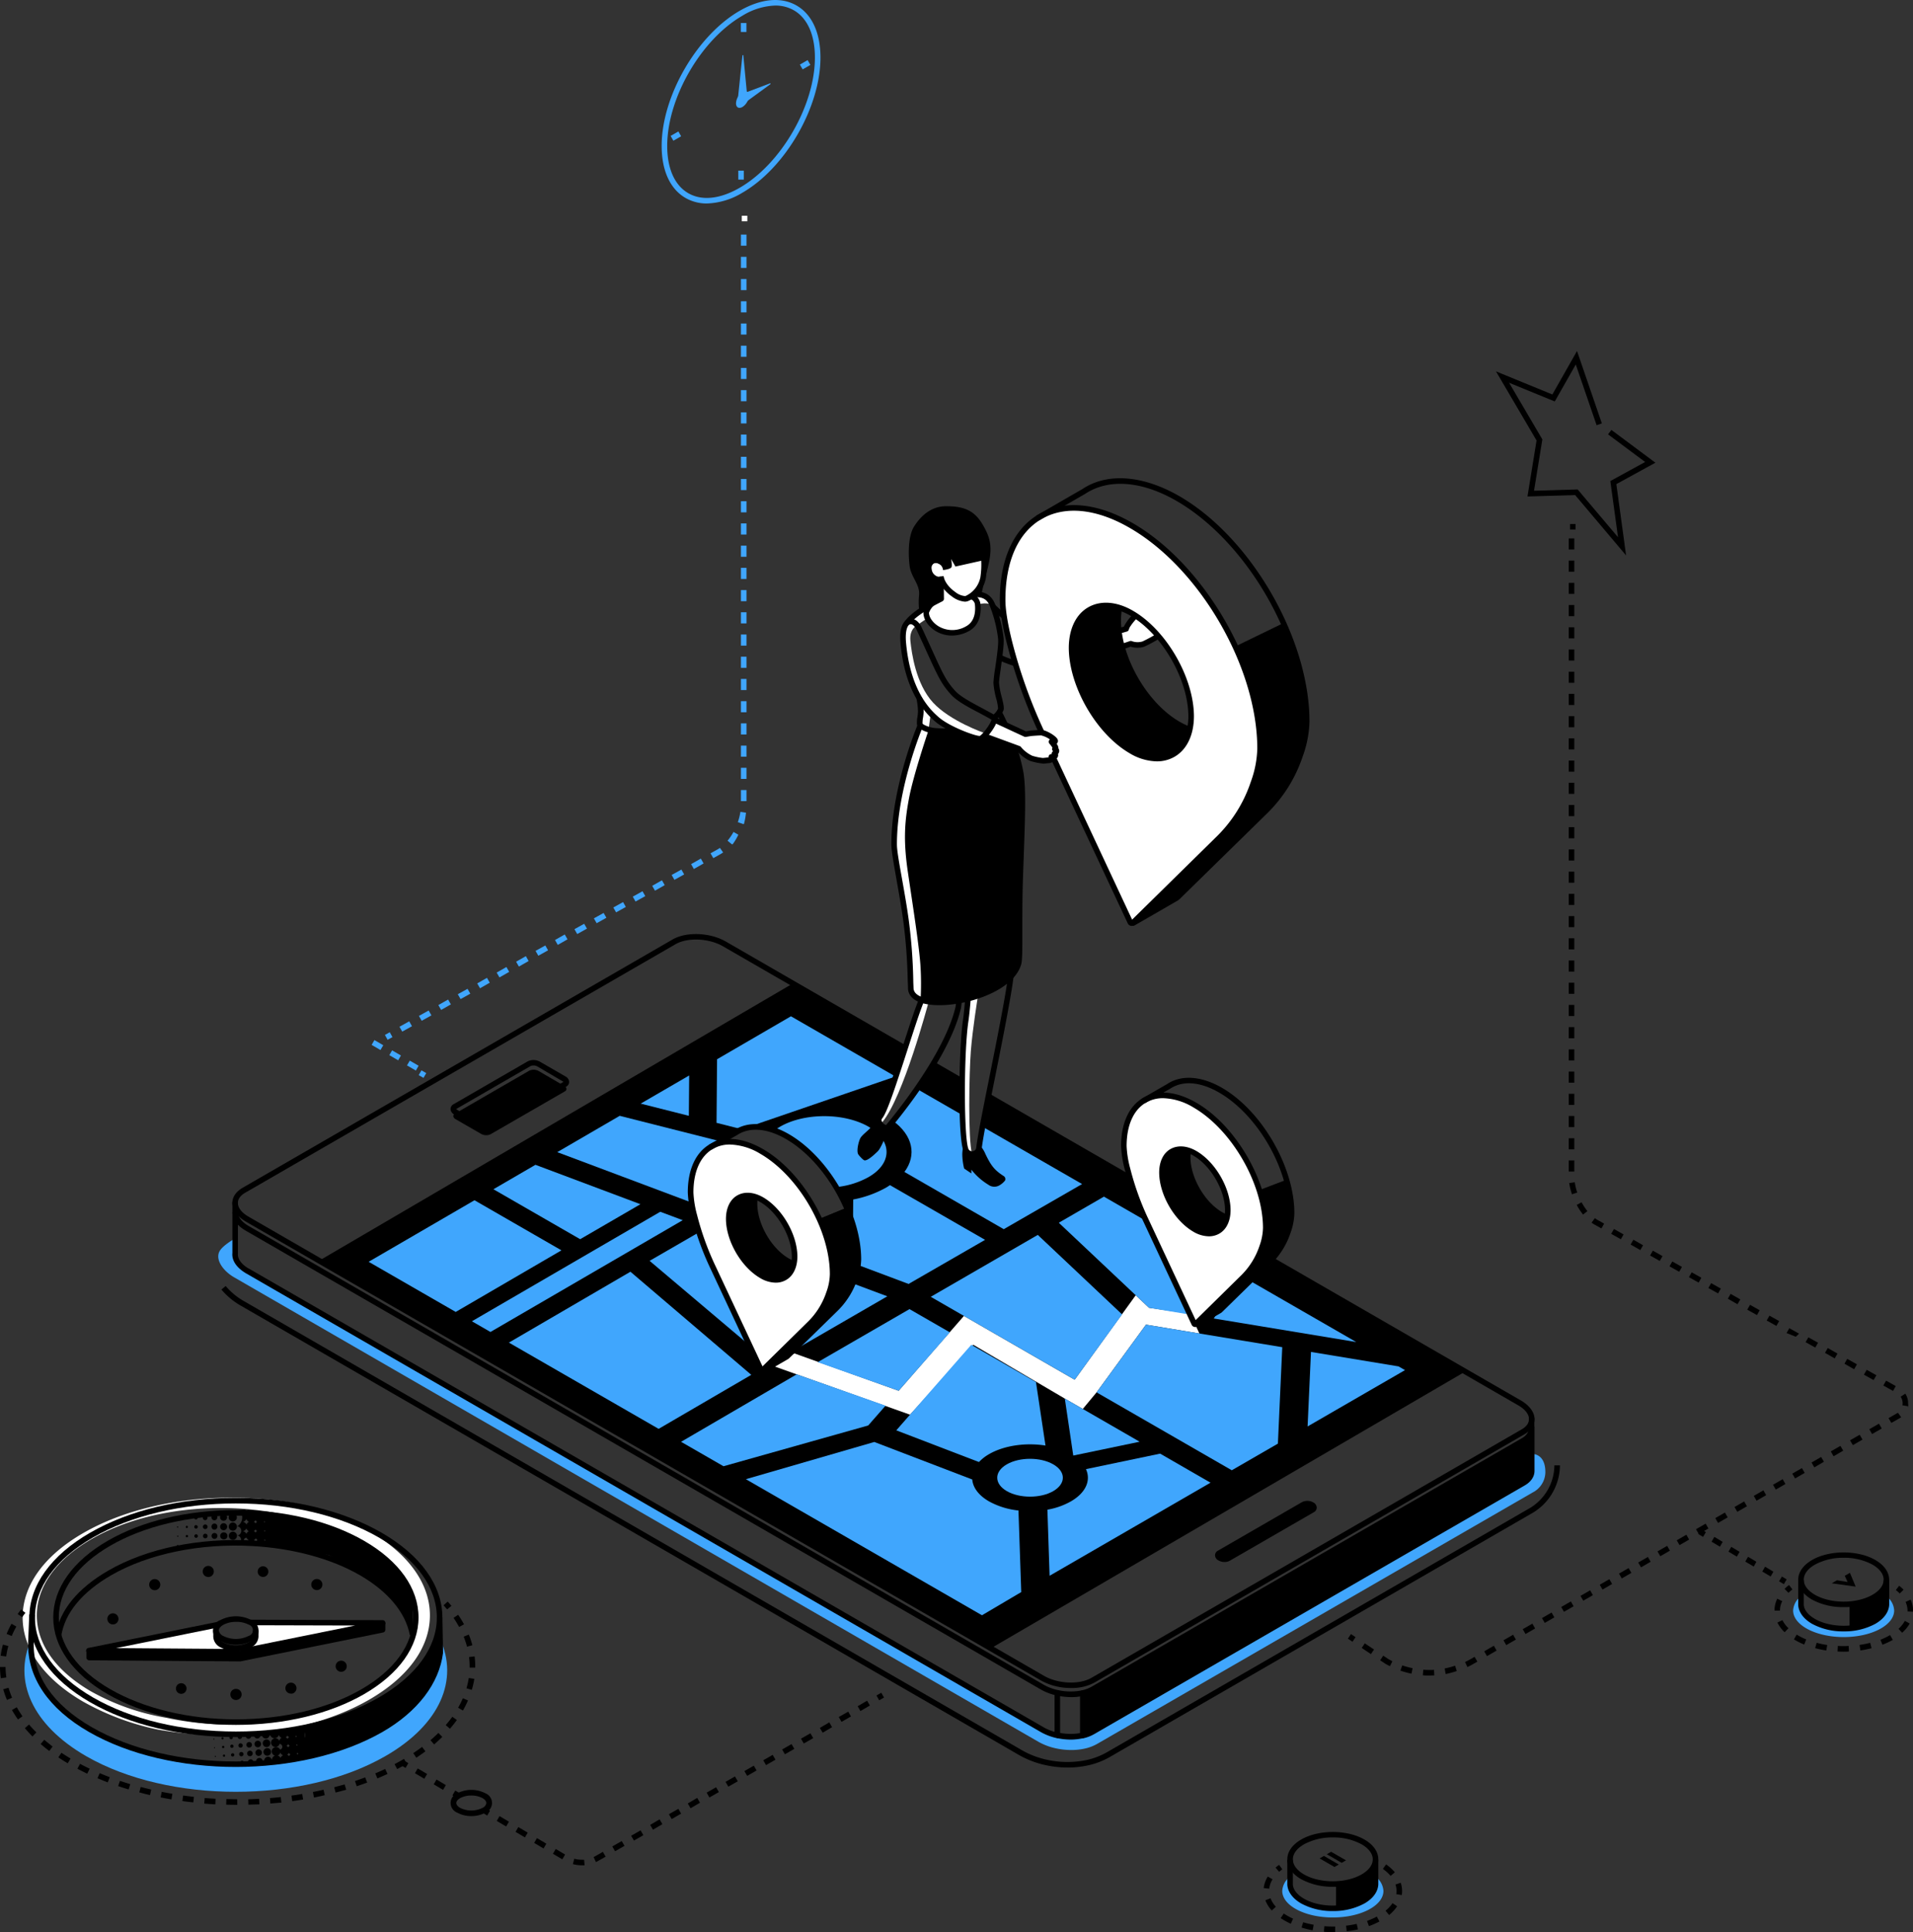 <svg xmlns="http://www.w3.org/2000/svg" viewBox="0 0 688.78 695.7"><rect x="0" y="0" width="688.78" height="695.7" fill="#333333" stroke="none"/><defs><style>.cls-1{fill:#fff;}.cls-2,.cls-4{fill-rule:evenodd;}.cls-3,.cls-4{fill:#40a6fd;}.cls-5{fill:#ea687e;}</style></defs><g id="레이어_2" data-name="레이어 2"><g id="Illustration"><polygon points="328.14 357.02 330.85 359.93 336.87 360.91 345.62 360.07 355.92 357.02 363.21 353.36 366.96 347.77 366.96 325.19 367.78 303.19 368.02 284.02 364.79 269.02 354.47 265.05 352.04 266 342.21 263.25 335.11 263.69 331.14 261.81 326.64 274.9 322.54 291.27 321.54 303.11 322.77 310.87 326.54 335.69 327.12 345.52 328.14 357.02"/><path d="M458.68,454.07l-22.82,20.29-5.57,2.45-20-41.94-3.67-10.82-50.37-29.39-3.82,21.14-4.18-.24-2-9.78.13-17.09-10.23-5.89L325.8,397.69l-7.34,9.92-2-4.42,2.37-3.92L326,377.44l-39.48-22.75L115.94,454.55,355.66,593l171-99.68Zm-153.82-19.2L295,438.92l-8.52,16.73-6.94-4-7.75-12.75-1.29-8.71-11.06-18.66,10.44-5.59,8.41.28,9.6,6,9.65,9.43,5.07,8.54,2.93,4.68Z"/><polygon points="481.04 678.37 481.04 687.14 487.67 685.91 494.06 681.7 495.25 678.58 494.04 672.99 489.54 676.77 481.04 678.37"/><polygon points="665.91 577.72 665.91 586.4 671.68 585.2 677.09 582.06 679.91 577.72 679.91 571.31 674.16 575.9 667.54 577.7 665.91 577.72"/><polygon points="444.74 232.79 462.15 224.33 468.25 241.97 470.52 259.84 468.12 272.13 463.58 282 455.77 293.02 423.65 323.38 410.61 330.9 442.07 298.34 450.39 284.26 453.69 269.02 450.58 248.47 444.74 232.79"/><polygon points="403.04 218.97 402.77 226.26 404.6 234.96 408.96 243.9 415.77 253.91 423.39 260.24 428.26 262.61 425.67 268.72 419.54 272.77 413.15 272.77 405.09 269.01 396.77 261.15 390.47 251.3 386.78 241.16 385.81 232.79 388.61 222.95 393.79 218.41 399.52 218.08 403.04 218.97"/><polygon points="272.16 431.01 272.16 436.97 274.71 443.76 278.07 449.32 281.95 452.98 285.69 455.02 284.34 458.44 280.93 460.66 276.71 460.66 270.74 456.74 266.19 451.08 263.71 444.54 262.21 436.97 264.96 431.01 270.5 430.19 272.16 431.01"/><polygon points="427.65 414.52 427.86 419.58 430.47 427.28 434.15 432.76 441.65 438.32 440.07 442.04 435.23 444.17 429.29 442.6 423.85 437.77 420.19 430.49 418.47 424.05 419.4 417.32 422.44 414.35 427.65 414.52"/><polygon points="453.44 428.52 463.22 424.79 464.94 434.02 464.2 442.12 460.48 450.24 438.92 472.27 432.95 474.36 449.17 458.02 455.04 448.02 455.77 437.9 453.67 429.26 453.44 428.52"/><polygon points="295 438.92 304.86 434.87 308.02 444.54 309.02 454.59 307.63 462.35 302.46 469.63 282.92 488.73 276.14 491.87 290.2 478.04 298.29 465.15 299.79 456.02 297.17 442.9 295 438.92"/><polygon class="cls-1" points="354.22 200.58 354.2 206.04 352.1 212.52 350.48 214.46 351.78 216.6 351.9 221.26 350.05 225.04 346.51 226.77 341.06 227.72 335.89 225.23 333.87 221.93 334.64 217.89 332.98 201.23 346.51 198.2 354.22 200.58"/><polygon class="cls-1" points="404.23 233.2 407.04 232.06 411.13 232.1 417.21 229.03 408.96 221.61 406.01 224.86 405.27 226.49 402.95 227.11 404.23 233.2"/><polygon class="cls-1" points="357.98 259.12 369.45 264.28 372.85 263.88 376.98 264.28 379.42 266.49 380.03 271.05 378.54 273.93 373.98 273.93 367.68 270.51 366.39 269.44 354.47 265.05 357.98 259.12"/><path class="cls-1" d="M333.91,222.56l-3.73,2.57s-2.83,1.33-2.39,5.64,1.94,15.44,8.13,22.19,18.55,11,18.55,11l-1.8,2.53-11.11-4.69-7.17-5.71L329.74,249,327,241.66l-1.67-9.14.2-6.29,2.27-3.32,4.38-3.43Z"/><path class="cls-1" d="M352.46,217.57s3.48-1,5,.63l-1.18-2.84-3.83-1.67-1.84.6Z"/><polygon class="cls-1" points="335.11 256.89 335.06 257.29 334.42 262.02 331.14 260.63 332.23 254.21 335.11 256.89"/><path class="cls-1" d="M334.21,263.29s-5.34,15.73-6.92,24.15-2.08,15.17-.42,26.5,4.25,27.67,4.59,34.58a104.39,104.39,0,0,1,0,11.41L328.14,357l-1-17-1.85-14.61-1.68-13-1.68-6.5.6-14.67,4.08-14.66,4.52-14.79Z"/><path class="cls-1" d="M334.21,361.27s-9,33.94-16.61,42.88l-.93-1.81,2.54-6.44,4.39-13.19,8.11-22.36Z"/><path class="cls-1" d="M352,359.34s-1.81,11.12-2.44,19-1.05,32.07.44,37.22L347.4,414l-.79-9.88V385.4l1.56-19.46.81-6.6Z"/><path class="cls-1" d="M274.24,414.62c-14.12-8.15-25.56-1.54-25.56,14.75a38.06,38.06,0,0,0,1.33,8.31,101.55,101.55,0,0,0,6.71,18.6l17.31,37a.34.34,0,0,0,.55.09l17.18-16.89a27.79,27.79,0,0,0,6.71-10.85,21.35,21.35,0,0,0,1.32-6.78C299.79,442.58,288.35,422.77,274.24,414.62Zm-.09,44.69c-6.48-3.8-11.72-12.88-11.77-20.39s5.58-10.63,11.95-6.9,11.72,12.88,11.77,20.39S280.52,463,274.15,459.31Z"/><path class="cls-1" d="M430.06,397.17c-14.12-8.15-25.56-1.54-25.56,14.75a38.06,38.06,0,0,0,1.33,8.31,101.28,101.28,0,0,0,6.71,18.6l17.31,37a.35.35,0,0,0,.55.1l17.18-16.9a27.79,27.79,0,0,0,6.71-10.85,21.29,21.29,0,0,0,1.32-6.78C455.61,425.14,444.17,405.32,430.06,397.17ZM430,441.86c-6.48-3.79-11.72-12.88-11.77-20.39s5.58-10.62,11.95-6.9,11.72,12.88,11.77,20.39S436.34,445.59,430,441.86Z"/><path class="cls-2" d="M190.54,385.54,163.81,401c-.88.51-.77,1.4.25,2l9.15,5.28a3.77,3.77,0,0,0,3.42.14l26.73-15.43c.88-.51.77-1.4-.24-2L194,385.68A3.79,3.79,0,0,0,190.54,385.54Z"/><polygon points="551.47 517.02 551.52 530.91 548.95 533.71 390.99 624.63 389.86 624.63 389.86 610.1 396.67 606.4 551.47 517.02"/><path class="cls-1" d="M379.27,272.84,406.94,332a.62.62,0,0,0,1,.18l31.17-30.65a50.4,50.4,0,0,0,12.17-19.7,38.53,38.53,0,0,0,2.41-12.29c0-29.56-20.76-65.52-46.37-80.3S361,186.46,361,216c0,4,1,9.52,2.4,15.07A184.53,184.53,0,0,0,375,263.61Zm27.89-2.5c-11.76-6.89-21.27-23.37-21.36-37-.08-13.39,10.12-19.28,21.68-12.52,11.76,6.89,21.27,23.37,21.36,37C428.92,271.21,418.72,277.1,407.16,270.34Z"/><polygon points="148.84 587.7 148.33 575.06 141.18 562.12 127.01 552.36 108.95 545.93 98.05 544.73 98.05 555.93 118.45 559.94 133.83 568.64 144.45 578.78 148.84 587.7"/><polygon points="109.85 622.53 109.85 634.36 129.44 627.23 142.51 619.74 151.38 611.3 157.37 602.28 158.42 590.16 150.21 601.2 140.04 610.38 121.57 618.86 109.85 622.53"/><path d="M67.24,550.24a.43.43,0,0,0,.05-.85.43.43,0,0,0-.05.85Z"/><path d="M67.29,556.86a.42.42,0,1,0-.4-.45A.42.42,0,0,0,67.29,556.86Z"/><path d="M67.27,553.55a.42.42,0,0,0,.44-.4.41.41,0,0,0-.39-.44.42.42,0,0,0-.45.39A.43.43,0,0,0,67.27,553.55Z"/><path d="M67.67,546.53a.43.43,0,0,0-.4-.45.43.43,0,0,0-.45.4.42.42,0,0,0,.4.44A.42.42,0,0,0,67.67,546.53Z"/><path d="M77.32,555.31a1.07,1.07,0,0,0-1.12,1,2,2,0,0,0,0,.24l2.07-.15A1,1,0,0,0,77.32,555.31Z"/><path d="M99.24,555.34a2.4,2.4,0,0,0-.55-.78,2.22,2.22,0,0,0,.61-1l0-1.09a2.16,2.16,0,0,0-.68-1.21,5.62,5.62,0,0,1,.69-4.82,2.3,2.3,0,0,0-.73-1.81,1.07,1.07,0,0,0,.14-.16l-10.37-.84-2.77.2a1.64,1.64,0,0,0,1.24.88,3.75,3.75,0,0,1-1.39,4.87,1.67,1.67,0,0,1,0,3.31,1.66,1.66,0,0,1,0,3.28l13.66.59Zm-7.2-.15a1.85,1.85,0,0,0-.66-.58A1.91,1.91,0,0,0,92,554a.58.58,0,0,1,0,1.16Zm-3.32-2.85a1.7,1.7,0,0,0-1.31-1,1.67,1.67,0,0,0,1.29-1,1.9,1.9,0,0,0,.88,1A1.83,1.83,0,0,0,88.72,552.34Zm0-5.35a2,2,0,0,0,.89,1,1.9,1.9,0,0,0-.87,1,1.63,1.63,0,0,0-1.3-1A1.69,1.69,0,0,0,88.67,547Zm3.31.41a2.06,2.06,0,0,0,.52.58,2,2,0,0,0-.51.58,1.91,1.91,0,0,0-.65-.58A2,2,0,0,0,92,547.4Zm0,4.47a1.88,1.88,0,0,0-.65-.57,1.79,1.79,0,0,0,.64-.58,2.06,2.06,0,0,0,.53.57A2.21,2.21,0,0,0,92,551.87Zm3.3-.36a1.55,1.55,0,0,0-.27-.24,2.16,2.16,0,0,0,.27-.25,1.7,1.7,0,0,0,.22.24A2.62,2.62,0,0,0,95.31,551.51Zm.2-3.56-.23.24A2,2,0,0,0,95,548a2,2,0,0,0,.26-.24A1.75,1.75,0,0,0,95.51,548Zm-.18,6.39.23.24a1.75,1.75,0,0,0-.23.24,2,2,0,0,0-.26-.24A3,3,0,0,0,95.33,554.34Zm.16-9.7a1.75,1.75,0,0,0-.23.24.24.24,0,1,1,0-.48ZM92,544.09a2.25,2.25,0,0,0,.53.58,1.89,1.89,0,0,0-.51.58,1.85,1.85,0,0,0-.66-.58A1.79,1.79,0,0,0,92,544.09Zm-3.3-.41a1,1,0,0,1,0,2,1,1,0,1,1,0-2Zm.09,12a1,1,0,1,1,0-2,1.86,1.86,0,0,0,.89,1A1.92,1.92,0,0,0,88.74,555.65Z"/><path d="M70.57,553.74a.64.64,0,1,0-.6-.68A.65.65,0,0,0,70.57,553.74Z"/><path d="M63.92,546.74a.22.22,0,0,0,.22-.2.21.21,0,0,0-.2-.23.23.23,0,0,0-.22.2A.21.21,0,0,0,63.92,546.74Z"/><path d="M80.65,555.08a1.28,1.28,0,0,0-1.35,1.19.43.43,0,0,1,0,.05l2.51-.17A1.27,1.27,0,0,0,80.65,555.08Z"/><path d="M85.34,556.15a1.46,1.46,0,0,0-2.9,0l.71-.05Z"/><path d="M71.26,556.46a.64.64,0,0,0-.59-.68.63.63,0,0,0-.13,1.26l.4-.08A.6.6,0,0,0,71.26,556.46Z"/><path d="M64,556.68a.22.22,0,0,0,0-.43.23.23,0,0,0-.23.2A.21.21,0,0,0,64,556.68Z"/><path d="M64.17,549.85a.23.23,0,0,0-.2-.22.21.21,0,0,0-.23.2.23.23,0,0,0,.2.22A.21.21,0,0,0,64.17,549.85Z"/><path d="M74,555.56a.82.82,0,0,0-.79,1.19l1.52-.11a.6.6,0,0,0,.06-.19A.83.83,0,0,0,74,555.56Z"/><path d="M64,553.36a.21.21,0,0,0,.22-.19.21.21,0,0,0-.2-.23.21.21,0,0,0-.22.2A.2.2,0,0,0,64,553.36Z"/><path d="M83.69,544.54a1.47,1.47,0,0,0,1.32-.67l-2.33.17A1.51,1.51,0,0,0,83.69,544.54Z"/><path d="M77.17,554.11a1.06,1.06,0,1,0-1-1.12A1.06,1.06,0,0,0,77.17,554.11Z"/><path d="M73.84,550.6a.84.84,0,1,0-.78-.89A.84.84,0,0,0,73.84,550.6Z"/><path d="M78.24,546.5a1.06,1.06,0,1,0-2.11-.14,1.06,1.06,0,0,0,2.11.14Z"/><path d="M74.71,546.51a.85.85,0,0,0-.79-.89.82.82,0,0,0-.88.78.84.84,0,1,0,1.67.11Z"/><path d="M70.54,550.42a.63.63,0,1,0,.08-1.26.63.63,0,1,0-.08,1.26Z"/><path d="M77.14,550.8a1.06,1.06,0,0,0,1.12-1,1.06,1.06,0,1,0-2.11-.13A1.07,1.07,0,0,0,77.14,550.8Z"/><path d="M73.87,553.91a.83.83,0,1,0,.1-1.66.83.83,0,1,0-.1,1.66Z"/><path d="M83.93,548.23a1.47,1.47,0,1,0,1.37,1.56A1.47,1.47,0,0,0,83.93,548.23Z"/><path d="M83.9,544.91a1.47,1.47,0,1,0,1.38,1.56A1.48,1.48,0,0,0,83.9,544.91Z"/><path d="M80.39,544.36a1.23,1.23,0,0,0,.78-.22l-1.24.09A1.22,1.22,0,0,0,80.39,544.36Z"/><path d="M82.39,552.92A1.47,1.47,0,1,0,84,551.54,1.48,1.48,0,0,0,82.39,552.92Z"/><path d="M71.19,546.52a.64.64,0,0,0-.59-.68.65.65,0,0,0-.68.6.64.64,0,0,0,.6.67A.63.63,0,0,0,71.19,546.52Z"/><path d="M80.47,554.3a1.27,1.27,0,1,0,.15-2.53A1.26,1.26,0,0,0,79.28,553,1.28,1.28,0,0,0,80.47,554.3Z"/><path d="M80.44,551a1.27,1.27,0,0,0,1.35-1.18,1.28,1.28,0,0,0-1.19-1.35,1.27,1.27,0,0,0-1.34,1.19A1.25,1.25,0,0,0,80.44,551Z"/><path d="M81.76,546.48a1.26,1.26,0,0,0-1.18-1.34,1.28,1.28,0,0,0-1.35,1.19,1.27,1.27,0,0,0,2.53.15Z"/><path d="M86.42,626.17a.77.77,0,0,0,.71-.84.69.69,0,0,0-.17-.4l-1.3.14a.66.66,0,0,0-.08.39A.77.77,0,0,0,86.42,626.17Z"/><path d="M83.29,626.25a.59.59,0,0,0,.53-.64.55.55,0,0,0-.14-.32l-1,.11a.55.55,0,0,0-.07.31A.59.59,0,0,0,83.29,626.25Z"/><path d="M89.55,626.1a1,1,0,0,0,.9-1.06,1,1,0,0,0-.2-.48l-1.67.19a1,1,0,0,0-.09.46A1,1,0,0,0,89.55,626.1Z"/><path d="M96.12,629.46a1.38,1.38,0,0,0-1.25,1.48,1.37,1.37,0,1,0,1.25-1.48Z"/><path d="M96.39,632.58a1.36,1.36,0,0,0-1.25,1.48,1.37,1.37,0,1,0,2.73-.23A1.36,1.36,0,0,0,96.39,632.58Z"/><path d="M109.73,621.5l-3.16.57a3.21,3.21,0,0,1-.19.31,2.37,2.37,0,0,0-.3-.23l-2.56.46a1.65,1.65,0,0,0-.22.36,1.72,1.72,0,0,0-.27-.27l-2.59.46a2,2,0,0,0-.21.52,1.55,1.55,0,0,0-.29-.43l-2.55.46A1.55,1.55,0,0,0,99,625.88a1.55,1.55,0,0,0,1.37-1.16,1.74,1.74,0,0,0,1,1,1.77,1.77,0,0,0-.8,1.12,1.54,1.54,0,0,0-1.55-.91,1.56,1.56,0,1,0,1.64,2,1.05,1.05,0,0,1,.18,2.07,1.57,1.57,0,1,0,.09,1.05,1.76,1.76,0,0,0,1,1A1.71,1.71,0,0,0,101,633a1.57,1.57,0,0,0-1.55-.91,1.56,1.56,0,0,0-.56,3l1.72-.23a1.56,1.56,0,0,0,.48-.77,1.73,1.73,0,0,0,.45.65l2.61-.34.08-.12a.61.61,0,0,0,.07.1l.89-.12,5.86-1.12a2,2,0,0,0,0-.43,2.17,2.17,0,0,0-.83-1.5,2.1,2.1,0,0,0-.26-3.11,2.09,2.09,0,0,0,.55-1.62,2.12,2.12,0,0,1-.26-3.12,2.17,2.17,0,0,0-.83-1.5A1.7,1.7,0,0,0,109.73,621.5Zm-2.55,10.23a.27.27,0,1,1-.05-.54,2.11,2.11,0,0,0,.27.25A3.15,3.15,0,0,0,107.18,631.73Zm-3.34-2.53a1.75,1.75,0,0,0-.73-.53,1.79,1.79,0,0,0,.63-.65,2,2,0,0,0,.57.55A1.83,1.83,0,0,0,103.84,629.2Zm3.07-.58a1.54,1.54,0,0,0-.32-.25,2,2,0,0,0,.28-.3,2,2,0,0,0,.26.25A2.32,2.32,0,0,0,106.91,628.62Zm-.26-3.12a2.51,2.51,0,0,0-.32-.25,1.86,1.86,0,0,0,.27-.29,2.16,2.16,0,0,0,.27.25A1.48,1.48,0,0,0,106.65,625.5Zm-2.6,0a2,2,0,0,0-.48.63,1.69,1.69,0,0,0-.73-.53,1.84,1.84,0,0,0,.63-.64A1.87,1.87,0,0,0,104.05,625.45Zm.06,6.86a1.81,1.81,0,0,0-.73-.52,1.68,1.68,0,0,0,.62-.65,2,2,0,0,0,.58.54A1.93,1.93,0,0,0,104.11,632.31Z"/><path d="M80.89,634.88a.4.4,0,1,0,.07.8.4.4,0,0,0-.07-.8Z"/><path d="M92.69,626a1.18,1.18,0,0,0,1.07-1.28,1.09,1.09,0,0,0-.21-.56l-2,.22a1.23,1.23,0,0,0-.09.54A1.19,1.19,0,0,0,92.69,626Z"/><path d="M77.52,632.24a.19.19,0,0,0-.17.21.19.19,0,0,0,.2.17.19.19,0,1,0,0-.38Z"/><path d="M77.25,629.12a.19.19,0,0,0,0,.38.19.19,0,0,0,.17-.2A.19.19,0,0,0,77.25,629.12Z"/><path d="M77,626a.19.19,0,0,0-.18.2.2.2,0,0,0,.21.18.19.19,0,0,0,.17-.21A.18.18,0,0,0,77,626Z"/><path d="M80.09,625.53a.4.4,0,0,0-.37.43.4.4,0,0,0,.8-.06A.4.4,0,0,0,80.09,625.53Z"/><path d="M80.35,628.65a.4.4,0,1,0,.07.79.41.41,0,0,0,.37-.43A.4.4,0,0,0,80.35,628.65Z"/><path d="M77.82,635.74a.21.21,0,0,0,.18-.21.19.19,0,0,0-.21-.17.18.18,0,0,0-.17.2A.18.18,0,0,0,77.82,635.74Z"/><path d="M95.82,626a1.38,1.38,0,0,0,1.25-1.48,1.3,1.3,0,0,0-.25-.67l-.33.06-2.06.23A1.37,1.37,0,0,0,95.82,626Z"/><path d="M86.55,627.73a.78.78,0,0,0,.14,1.56.78.78,0,0,0,.71-.84A.8.8,0,0,0,86.55,627.73Z"/><path d="M83.45,628.19a.59.59,0,0,0,.1,1.18.59.59,0,1,0-.1-1.18Z"/><path d="M86.82,630.85a.78.78,0,0,0-.71.85.78.78,0,0,0,1.56-.14A.78.78,0,0,0,86.82,630.85Z"/><path d="M87.09,634a.78.78,0,1,0,.84.71A.77.77,0,0,0,87.09,634Z"/><path d="M80.62,631.77a.39.39,0,0,0-.36.43.4.4,0,1,0,.36-.43Z"/><path d="M83.72,631.31a.6.6,0,0,0-.54.64.59.59,0,0,0,.64.53.58.58,0,0,0,.54-.63A.59.59,0,0,0,83.72,631.31Z"/><path d="M84.09,635.6a.6.6,0,0,0,.54-.64.61.61,0,0,0-.64-.54.59.59,0,0,0,.1,1.18Z"/><path d="M89.65,627.27a1,1,0,1,0,1.06.89A1,1,0,0,0,89.65,627.27Z"/><path d="M95.85,626.35a1.35,1.35,0,0,0-1.24,1.48,1.37,1.37,0,0,0,1.48,1.25,1.38,1.38,0,0,0,1.25-1.49A1.37,1.37,0,0,0,95.85,626.35Z"/><path d="M92.75,626.8A1.18,1.18,0,1,0,94,627.88,1.19,1.19,0,0,0,92.75,626.8Z"/><path d="M93,629.92a1.18,1.18,0,0,0,.2,2.35A1.19,1.19,0,0,0,94.3,631,1.18,1.18,0,0,0,93,629.92Z"/><path d="M93.29,633a1.18,1.18,0,0,0-1.08,1.27,1.19,1.19,0,0,0,1.28,1.08,1.18,1.18,0,0,0,1.07-1.28A1.16,1.16,0,0,0,93.29,633Z"/><path d="M89.92,630.38a1,1,0,1,0,1.06.9A1,1,0,0,0,89.92,630.38Z"/><path d="M90.19,633.5a1,1,0,1,0,1.06.89A1,1,0,0,0,90.19,633.5Z"/><polygon class="cls-1" points="89.02 593.5 134.13 584.73 90.34 584.29 91.6 586.03 91.45 588.08 90.95 590.67 89.02 593.5"/><polygon class="cls-1" points="83.76 593.81 33.8 593.76 76.9 585.39 77.78 588.49 77.38 591.01 83.76 593.81"/><path class="cls-1" d="M154.79,581.65c0-11.44-7.77-22.23-21.87-30.37a92.89,92.89,0,0,0-26.74-10,127,127,0,0,0-22.87-2C63.17,539.28,44.24,543.8,30,552S8.15,570.94,8.15,582.38,15.92,604.61,30,612.76a93.18,93.18,0,0,0,26.74,10,127.93,127.93,0,0,0,22.87,2c20.14,0,39.07-4.52,53.29-12.73S154.79,593.09,154.79,581.65ZM83.32,621a110.12,110.12,0,0,1-23.39-2.46,84.1,84.1,0,0,1-27.09-9.47c-12.62-7.29-19.58-17-19.58-27.41s7-20.12,19.58-27.41S62,543,79.62,543A110.12,110.12,0,0,1,103,545.5,84.1,84.1,0,0,1,130.1,555c12.62,7.29,19.58,17,19.58,27.41s-7,20.11-19.58,27.4S101,621,83.32,621Z"/><polygon points="32.11 594.72 84.83 594.9 137.28 584.86 137.28 587.7 86.11 597.84 32.11 596.87 32.11 594.72"/><polygon class="cls-1" points="386.94 496.81 408.92 466.39 413.71 470.91 428.56 473.11 431.85 480.16 412.61 476.98 394.82 501.36 389.86 507.33 383.39 503.6 350.42 484.21 327.67 509.4 278.42 491.87 286.02 487.33 323.56 500.78 347.07 473.83 386.94 496.81 386.94 496.81"/><path class="cls-3" d="M495.26,675.75v2.83c-.13,2.16-1.63,4.3-4.49,6-6,3.47-15.75,3.47-21.76,0-2.86-1.66-4.36-3.8-4.49-6v-2.83a6.78,6.78,0,0,0-2.84,5.12c0,5.29,8.16,9.57,18.22,9.57s18.21-4.28,18.21-9.57A6.8,6.8,0,0,0,495.26,675.75Z"/><path class="cls-3" d="M679.2,574.78v3.1c-.14,2.16-1.63,4.31-4.49,6-6,3.47-15.75,3.47-21.76,0-2.86-1.65-4.36-3.8-4.49-6v-3.1a6.78,6.78,0,0,0-2.84,5.12c0,5.28,8.16,9.57,18.22,9.57S682,585.18,682,579.9A6.78,6.78,0,0,0,679.2,574.78Z"/><path d="M330.91,214.28a25.61,25.61,0,0,0,.1,5.89c2.07-1.41,4.26-2.64,5.63-3.46a16,16,0,0,1,2.23-1.12c0-.82,0-1.68,0-2.56,0-.55,0-2.48,0-4.56,0-.13-.07-.25-.09-.38s-.05-.34-.07-.52a1.26,1.26,0,0,1-.7.13,3.05,3.05,0,0,1-2.53-2.57c-.31-1.38.33-2.53,1.6-2.41a2.52,2.52,0,0,1,1.45.59c0-2.72.1-5.34.1-5.34.59-3.56,13.88-5,15.25.23a32.1,32.1,0,0,1,.06,9.88,10.84,10.84,0,0,1-3.47,5.91c.55,0,1,.06,1.21.06a6.76,6.76,0,0,1,1.66.18c2-10.46,5.27-15.89,1.68-23.1-3-6.09-6.1-8.92-14.49-8.85-2.71,0-7.42,1-11.4,7.29-2.44,3.87-2,11.22-1.62,14.24C328.09,208,331.25,210.35,330.91,214.28Z"/><path class="cls-4" d="M552.81,523.69c-.22-.07-.68-.17-1.34-.32v7.22l-1.14,1.91-2.84,2.08-41.11,23.75-37.21,21.49-40.59,23.45-31.69,18.3-5.9,3.06-4.2.72-4.06,0-3.19-.82-2.4-.83-3.65-2L118,474.32,86.76,455.93l-1.53-2-.56-1.82,0-6.23c-2.42,1.46-4.62,3.06-5.5,4.45-1.88,3,1,7.2,5.09,9.58L373.89,627.18a22.16,22.16,0,0,0,6.23,2.35,26.2,26.2,0,0,0,5.58.61,22.49,22.49,0,0,0,4.95-.53,15.91,15.91,0,0,0,4.43-1.7l156.75-90.5a8.32,8.32,0,0,0,4.58-7.22C556.41,528.91,556.36,524.75,552.81,523.69Z"/><path class="cls-1" d="M153.39,582.34l-.67-.8c0,.26.05.53.08.79Z"/><path class="cls-3" d="M158.42,590.11l.08,4.25V595c-1.31,10.28-8.4,20.29-21.33,27.75-28.91,16.69-75.78,16.69-104.69,0-14.6-8.43-21.67-19.43-21.36-31.33l0-.76c-6.36,14.45.27,30.4,19.94,41.71,29.72,17.08,77.92,17.08,107.64,0C158.66,620.92,165.21,604.7,158.42,590.11Z"/><path d="M161,579.51c-.42-.5-.85-1-1.29-1.48l1.48-1.35c.46.51.91,1,1.34,1.54Z"/><path d="M85.44,649.87c-1.32,0-2.64,0-4-.06l.06-2c1.3,0,2.61.06,3.91.06Zm4,0-.06-2c1.31,0,2.61-.09,3.91-.16l.11,2C92.05,649.73,90.73,649.78,89.41,649.82Zm-11.9-.17q-2-.1-4-.27l.16-2c1.3.1,2.61.19,3.91.26Zm19.82-.25-.16-2c1.3-.11,2.6-.23,3.89-.37l.22,2C100,649.17,98.65,649.29,97.33,649.4ZM69.6,649c-1.31-.14-2.63-.3-3.93-.48l.27-2c1.29.18,2.58.34,3.88.48Zm35.62-.45-.27-2c1.29-.17,2.58-.37,3.86-.58l.33,2C107.84,648.17,106.53,648.37,105.22,648.55Zm-43.48-.63q-2-.33-3.9-.72l.39-2c1.27.25,2.55.49,3.84.7Zm51.31-.67-.39-2c1.29-.25,2.56-.52,3.83-.81l.44,1.95C115.65,646.71,114.35,647,113.05,647.25ZM54,646.37c-1.29-.3-2.58-.61-3.85-1l.51-1.93c1.25.33,2.52.64,3.79.93Zm66.84-.9-.51-1.93c1.27-.33,2.52-.68,3.76-1l.58,1.91C123.35,644.78,122.08,645.14,120.79,645.47Zm-74.52-1.13c-1.27-.38-2.54-.79-3.78-1.21l.64-1.89c1.22.41,2.47.81,3.72,1.19Zm82.13-1.14-.64-1.89c1.24-.42,2.48-.86,3.68-1.32l.71,1.88C130.92,642.33,129.66,642.78,128.4,643.2Zm-89.66-1.41c-1.24-.47-2.48-1-3.69-1.49l.79-1.84c1.18.51,2.4,1,3.62,1.46Zm97.1-1.4-.78-1.84c1.21-.51,2.4-1,3.56-1.6l.86,1.81C138.29,639.32,137.07,639.87,135.84,640.39ZM31.42,638.67c-1.21-.58-2.41-1.18-3.55-1.79l.94-1.77c1.12.6,2.29,1.19,3.47,1.75ZM143,637l-.94-1.77q1.4-.74,2.73-1.5l.67-.4,1,1.73-.69.4C144.92,636,144,636.48,143,637ZM24.39,634.92c-1.16-.68-2.29-1.4-3.38-2.12l1.11-1.67c1.06.71,2.17,1.41,3.29,2.07Zm125.51-2-1.1-1.67c1.09-.72,2.16-1.47,3.17-2.23l1.2,1.6C152.12,631.4,151,632.18,149.9,632.92ZM17.75,630.49c-1.08-.81-2.12-1.66-3.12-2.51l1.31-1.52c1,.83,2,1.65,3,2.43Zm138.55-2.37L155,626.6c1-.85,1.95-1.73,2.85-2.61l1.4,1.42C158.32,626.33,157.33,627.24,156.3,628.12ZM11.69,625.26c-1-1-1.89-2-2.74-3l1.52-1.3c.82,1,1.7,1.91,2.63,2.83ZM162,622.48l-1.51-1.31c.85-1,1.65-2,2.38-3l1.63,1.17C163.73,620.39,162.89,621.45,162,622.48ZM6.47,619.14a38.06,38.06,0,0,1-2.16-3.41l1.74-1A37.86,37.86,0,0,0,8.1,618Zm160.21-3.22-1.73-1a35.18,35.18,0,0,0,1.71-3.42l1.84.79A36,36,0,0,1,166.68,615.92ZM2.51,612.1a33,33,0,0,1-1.35-3.83l1.92-.55a31.53,31.53,0,0,0,1.27,3.6Zm167.36-3.62-1.92-.56a28.33,28.33,0,0,0,.83-3.71l2,.3A29.07,29.07,0,0,1,169.87,608.48ZM.31,604.29A29.09,29.09,0,0,1,0,600.23l2,0A26.64,26.64,0,0,0,2.29,604Zm170.78-3.83-2,0v-.37a27.91,27.91,0,0,0-.21-3.42l2-.25a28.26,28.26,0,0,1,.23,3.67Zm-168.85-4-2-.27a31,31,0,0,1,.81-4L3,592.7A28.35,28.35,0,0,0,2.24,596.43Zm165.91-3.53a31.15,31.15,0,0,0-1.2-3.61l1.85-.75a31.57,31.57,0,0,1,1.28,3.85ZM4.23,589.09l-1.85-.76a34.86,34.86,0,0,1,1.76-3.65l1.75,1A31.85,31.85,0,0,0,4.23,589.09Zm161.08-3.25c-.6-1.1-1.28-2.2-2-3.27l1.64-1.13a36.63,36.63,0,0,1,2.12,3.44Z"/><path d="M8,582.32l-1.64-1.14c.38-.56.79-1.11,1.21-1.65l1.58,1.22C8.72,581.27,8.33,581.8,8,582.32Z"/><path d="M86.65,598.21l-.4-2,50.49-10.2v-1.66h2v2.47a1,1,0,0,1-.8,1Z"/><path d="M86.65,595.73l-.4-2,41.67-8.42L90,585.21v-2l47.77.18a1,1,0,0,1,1,.9,1,1,0,0,1-.8,1.08Z"/><path d="M86.44,595.75l-54.33-.39a1,1,0,0,1-.19-2l46.78-9.45.4,2-37.32,7.54,44.68.32Z"/><path d="M84.93,594.5a11.26,11.26,0,0,1-5.55-1.34,4.46,4.46,0,0,1-2.59-3.82V587h2v2.31a2.62,2.62,0,0,0,1.59,2.07,10.19,10.19,0,0,0,9.1,0,2.63,2.63,0,0,0,1.59-2.06V587h2v2.32a4.48,4.48,0,0,1-2.59,3.8A11.31,11.31,0,0,1,84.93,594.5Z"/><path d="M84.93,592.25a11.26,11.26,0,0,1-5.55-1.35,4,4,0,0,1,0-7.56,12.08,12.08,0,0,1,11.1,0,4.05,4.05,0,0,1,0,7.56A11.29,11.29,0,0,1,84.93,592.25Zm0-8.25a9.36,9.36,0,0,0-4.55,1.07c-1,.59-1.6,1.33-1.6,2a2.67,2.67,0,0,0,1.6,2,10.19,10.19,0,0,0,9.1,0,2.12,2.12,0,0,0,0-4.1A9.36,9.36,0,0,0,84.93,584Z"/><path d="M22.05,589.05l-2-.31c1.38-8.84,7.93-16.88,19-23.24,13.74-7.93,32.68-11.87,52-10.8,14.91.83,29,4.66,39.62,10.8s17.29,14.25,18.89,22.91l-2,.36c-1.49-8.07-7.85-15.72-17.92-21.54-10.37-6-24.13-9.72-38.73-10.53C72,555.65,53.43,559.49,40,567.23,29.54,573.28,23.33,580.82,22.05,589.05Z"/><path d="M86.45,598.23l-54.34-.39a1,1,0,0,1-1-1v-2.48h2v1.49l52.34.37v-1.47h2v2.48a1,1,0,0,1-1,1Z"/><path d="M84.84,636.24C65.7,636.24,46.56,632,32,623.62S9.8,604,10.13,591.4l.4-10.06,2,.08-.39,10C11.82,603.3,19,613.83,33,621.89c28.59,16.5,75.1,16.5,103.69,0,12.09-7,19.48-16.55,20.83-26.95l-.23-12.51,2,0,.23,12.58s0,.1,0,.15c-1.4,11.06-9.15,21.18-21.82,28.49C123.11,632,104,636.24,84.84,636.24Z"/><path d="M85,612.13h-.06a2,2,0,0,1,0-4H85a2,2,0,0,1,0,4Z"/><path d="M64.74,609.84a1.91,1.91,0,1,1,.47.07A1.84,1.84,0,0,1,64.74,609.84Z"/><path d="M102.81,608.36a2,2,0,1,1,2.4,1.47,1.9,1.9,0,0,1-.46,0A2,2,0,0,1,102.81,608.36Z"/><path d="M121.26,601.19a2,2,0,1,1,2.79.38,1.9,1.9,0,0,1-1.19.4A2,2,0,0,1,121.26,601.19Z"/><path d="M39.85,584.75a2,2,0,1,1,.8.17A1.92,1.92,0,0,1,39.85,584.75Z"/><path d="M53.87,571.38a2,2,0,1,1,2.6,1.06,1.9,1.9,0,0,1-.77.16A2,2,0,0,1,53.87,571.38Z"/><path d="M113.3,572.4a2,2,0,1,1,.77.16A1.9,1.9,0,0,1,113.3,572.4Z"/><path d="M73,566.07a2,2,0,1,1,2.19,1.77H75A2,2,0,0,1,73,566.07Z"/><path d="M94.59,567.82a1.92,1.92,0,1,1,.23,0A.9.9,0,0,1,94.59,567.82Z"/><path d="M84.93,625.48c-19.83,0-38.48-4.46-52.51-12.56s-21.85-19-21.85-30.51,7.76-22.37,21.85-30.5,32.68-12.56,52.5-12.56,38.49,4.46,52.52,12.56,21.84,19,21.84,30.51-7.76,22.36-21.84,30.5S104.76,625.48,84.93,625.48Zm0-84.13c-19.48,0-37.77,4.36-51.5,12.29-13.44,7.76-20.85,18-20.85,28.77s7.41,21,20.85,28.77c13.73,7.93,32,12.3,51.51,12.3s37.78-4.37,51.51-12.29c13.44-7.76,20.84-18,20.84-28.77s-7.4-21-20.84-28.78C122.71,545.72,104.41,541.35,84.92,541.35Z"/><path d="M84.93,621.09c-17.41,0-33.8-3.93-46.15-11.06-12.65-7.3-19.61-17.11-19.61-27.62s7-20.31,19.61-27.61c12.35-7.13,28.74-11.06,46.15-11.06s33.79,3.93,46.15,11.06c12.64,7.3,19.61,17.11,19.61,27.62s-7,20.31-19.61,27.61C118.73,617.16,102.34,621.09,84.93,621.09Zm0-75.35c-17.07,0-33.1,3.83-45.15,10.79s-18.61,16.12-18.61,25.88,6.61,19,18.61,25.88,28.09,10.8,45.15,10.8,33.1-3.83,45.15-10.79,18.61-16.12,18.61-25.88-6.61-19-18.61-25.89S102,545.74,84.93,545.74Z"/><path d="M384.45,636.45a37.36,37.36,0,0,1-8-.87A33.34,33.34,0,0,1,367,632L86.72,470.15a25.86,25.86,0,0,1-7-5.81l1.54-1.28a23.89,23.89,0,0,0,6.43,5.36L368,630.24a31.43,31.43,0,0,0,8.87,3.39,34.06,34.06,0,0,0,14.56.07,25.45,25.45,0,0,0,7.17-2.79l151.6-87.53a18.12,18.12,0,0,0,9.46-15.74h2a20.07,20.07,0,0,1-10.46,17.47L399.62,632.64a27.62,27.62,0,0,1-7.74,3A34.11,34.11,0,0,1,384.45,636.45Z"/><rect class="cls-3" x="153.28" y="385.97" width="2" height="2" transform="matrix(0.5, -0.86, 0.86, 0.5, -257.82, 325.96)"/><path class="cls-3" d="M149.73,385.48l-3.19-1.85,1-1.72,3.18,1.84Zm-6.37-3.69-3.18-1.85,1-1.73,3.18,1.85Zm-6.37-3.7-3.18-1.85,1-1.73,3.19,1.85Z"/><path d="M479.88,695.7c-1.07,0-2.14,0-3.2-.12l.15-2a39,39,0,0,0,3.9.11l0,2Zm5-.3-.23-2c1.3-.16,2.59-.38,3.83-.66l.45,2A37.59,37.59,0,0,1,484.86,695.4Zm-12.25-.33a38.28,38.28,0,0,1-4-1l.57-1.91a34.36,34.36,0,0,0,3.79.89Zm20.25-1.51-.68-1.88a26.49,26.49,0,0,0,3.53-1.56l.94,1.76A27.3,27.3,0,0,1,492.86,693.56Zm-28.12-.87a23.59,23.59,0,0,1-2.3-1.18q-.7-.4-1.35-.84l1.12-1.66c.39.27.8.52,1.23.77a22.15,22.15,0,0,0,2.12,1.08Zm35.4-3.12L498.87,688a13,13,0,0,0,2.52-2.71l1.66,1.11A14.7,14.7,0,0,1,500.14,689.57Zm-42.26-1.65a11.81,11.81,0,0,1-2.31-3.67l1.86-.72a10.13,10.13,0,0,0,1.93,3.05Zm46.83-5.55-2-.33a7.68,7.68,0,0,0,.09-1.17,7.33,7.33,0,0,0-.37-2.3l1.89-.63a9.27,9.27,0,0,1,.48,2.93A9.48,9.48,0,0,1,504.71,682.37ZM457,680.07l-2-.22a10,10,0,0,1,1.48-4.15l1.7,1A8.13,8.13,0,0,0,457,680.07Zm43.69-4.61a14.46,14.46,0,0,0-2.78-2.5l1.16-1.64a16.78,16.78,0,0,1,3.15,2.85ZM460.57,674l-1.31-1.51c.4-.34.83-.68,1.28-1l1.17,1.62C461.31,673.36,460.93,673.67,460.57,674Z"/><path d="M684,573.78a14.27,14.27,0,0,0-1.4-1.25L683.8,571a15.72,15.72,0,0,1,1.59,1.42Z"/><path d="M663.83,594.73q-1.12,0-2.22-.06l.1-2c1.3.07,2.61.07,3.91,0l.09,2C665.08,594.71,664.45,594.73,663.83,594.73Zm6-.43-.28-2a35.36,35.36,0,0,0,3.82-.76l.5,1.94A39,39,0,0,1,669.79,594.3Zm-12.27,0a36.37,36.37,0,0,1-4-.84l.52-1.93a34.69,34.69,0,0,0,3.81.8Zm20.24-2-.74-1.86a24.3,24.3,0,0,0,3.24-1.56l.22-.13,1,1.73-.23.13A27.79,27.79,0,0,1,677.76,592.23Zm-28.19-.13a26.83,26.83,0,0,1-3.18-1.56l-.53-.31,1-1.71.49.29a24.32,24.32,0,0,0,2.94,1.44Zm35.32-4.2-1.37-1.46a11.29,11.29,0,0,0,2.28-2.87l1.76.95A13.47,13.47,0,0,1,684.89,587.9Zm-42.38-.24a13,13,0,0,1-2.59-3.47l1.79-.89a11.05,11.05,0,0,0,2.19,2.92Zm46.26-7.39-2-.09a2.71,2.71,0,0,0,0-.29,7.55,7.55,0,0,0-.71-3.14l1.82-.83a9.51,9.51,0,0,1,.89,4C688.78,580,688.78,580.15,688.77,580.27Zm-47.9-.38h-2a9.63,9.63,0,0,1,1-4.3l1.79.89A7.69,7.69,0,0,0,640.87,579.89Z"/><path d="M643.93,573.54l-1.39-1.44a18.43,18.43,0,0,1,1.61-1.38l1.21,1.6A17.26,17.26,0,0,0,643.93,573.54Z"/><path d="M479.88,688.12a23.3,23.3,0,0,1-11.38-2.72c-3.05-1.76-4.83-4.16-5-6.76l0-8.95h2l0,8.89c.12,1.84,1.53,3.67,4,5.09,5.72,3.31,15,3.31,20.76,0,2.46-1.42,3.88-3.25,4-5.15V669.7h2v8.88c-.16,2.66-1.93,5.06-5,6.82A23.3,23.3,0,0,1,479.88,688.12Z"/><path d="M479.88,679.38a23.3,23.3,0,0,1-11.38-2.72c-3.23-1.86-5-4.4-5-7.15s1.78-5.28,5-7.14c6.27-3.62,16.48-3.62,22.76,0,3.23,1.86,5,4.4,5,7.15s-1.77,5.28-5,7.14A23.3,23.3,0,0,1,479.88,679.38Zm0-17.76a21.25,21.25,0,0,0-10.38,2.48c-2.58,1.49-4,3.41-4,5.41s1.43,3.93,4,5.42c5.72,3.3,15,3.3,20.76,0,2.58-1.49,4-3.41,4-5.41s-1.42-3.93-4-5.42A21.25,21.25,0,0,0,479.88,661.62Z"/><path d="M479.28,666.78l5.35,3.09-1.55.89-5.35-3.09Zm-2.6,1.5,5.35,3.09-1.55.89-5.35-3.09Z"/><path d="M663.83,587.42a23.29,23.29,0,0,1-11.38-2.71c-3.06-1.77-4.83-4.17-5-6.77l0-9h2l0,8.89c.11,1.84,1.53,3.67,4,5.09,5.72,3.31,15,3.31,20.76,0,2.45-1.42,3.87-3.25,4-5.15V569h2v8.88c-.16,2.66-1.94,5.06-5,6.83A23.29,23.29,0,0,1,663.83,587.42Z"/><path d="M663.83,578.68A23.27,23.27,0,0,1,652.45,576c-3.23-1.86-5-4.4-5-7.14s1.78-5.29,5-7.15c6.27-3.62,16.48-3.62,22.75,0,3.23,1.86,5,4.4,5,7.15s-1.78,5.28-5,7.14A23.3,23.3,0,0,1,663.83,578.68Zm0-17.76a21.25,21.25,0,0,0-10.38,2.48c-2.59,1.49-4,3.42-4,5.42s1.42,3.92,4,5.41c5.72,3.31,15,3.31,20.76,0,2.58-1.49,4-3.41,4-5.41s-1.42-3.93-4-5.42A21.23,21.23,0,0,0,663.83,560.92Z"/><polygon points="666.07 566.34 664.21 567.41 665.24 569.63 661.4 569.03 659.52 570.11 668.14 571.31 666.07 566.34"/><rect x="485.69" y="588.79" width="2" height="2" transform="translate(-274.09 666.77) rotate(-56.25)"/><path d="M514.69,603.32c-.79,0-1.59,0-2.39-.09l.16-2c.74.06,1.49.09,2.23.09.55,0,1.09,0,1.63-.05l.1,2C515.85,603.3,515.25,603.3,514.69,603.32Zm5.83-.54-.37-2a29.83,29.83,0,0,0,3.75-1l.61,1.91A30.24,30.24,0,0,1,520.52,602.78Zm-12.3-.13a31.92,31.92,0,0,1-4-1.09l.66-1.89a29.64,29.64,0,0,0,3.72,1Zm20.12-2.39-.85-1.81c.72-.34,1.44-.71,2.13-1.11l1.31-.75,1,1.73-1.32.75C529.88,599.5,529.11,599.9,528.34,600.26Zm-27.89-.3c-.57-.29-1.14-.59-1.71-.92l-1.81-1.21,1.11-1.66,1.76,1.17c.47.27,1,.56,1.54.83Zm34.94-3.62-1-1.74,3.47-2,1,1.73Zm-41.78-.73-3.32-2.22,1.11-1.66,3.32,2.22Zm48.72-3.24-1-1.74,3.47-2,1,1.74Zm6.93-4-1-1.73,3.47-2,1,1.74Zm6.93-4-1-1.73,3.46-2,1,1.74Zm6.93-4-1-1.73,3.47-2,1,1.74Zm6.94-4-1-1.73,3.47-2,1,1.74Zm6.93-4-1-1.74,3.46-2,1,1.73Zm6.93-4-1-1.74,3.46-2,1,1.73Zm6.93-4-1-1.74,3.47-2,1,1.73Zm6.94-4-1-1.74,3.47-2,1,1.73Zm6.93-4-1-1.74,3.46-2,1,1.74Zm6.93-4-1-1.73,3.47-2,1,1.74Zm6.94-4-1-1.73,3.47-2,1,1.74Zm6.93-4-1-1.73,3.47-2,1,1.74Zm6.93-4-1-1.73,3.46-2,1,1.74Zm6.93-4-1-1.74,3.47-2,1,1.73Zm6.94-4-1-1.74,3.47-2,1,1.73Zm6.93-4-1-1.74,3.46-2,1,1.73Zm6.93-4-1-1.74,3.47-2,1,1.73Zm6.94-4-1-1.74,3.47-2,1,1.74Zm6.93-4-1-1.73,3.47-2,1,1.74Zm6.93-4-1-1.73,3-1.72a2.92,2.92,0,0,0,.37-.24l1.17,1.63c-.17.12-.35.24-.54.35Zm6-6-2-.35a4.74,4.74,0,0,0,.06-.75,4.15,4.15,0,0,0-.7-2.34l1.67-1.11a6.15,6.15,0,0,1,1,3.44A6.92,6.92,0,0,1,687,507Zm-5.39-5.52-3.49-1.95,1-1.75,3.48,1.95Zm-7-3.91-3.48-1.94,1-1.75,3.49,1.95Zm-7-3.89-3.49-2,1-1.74,3.49,1.95Zm-7-3.91-3.49-2,1-1.74,3.48,2Zm-7-3.9-3.48-1.95,1-1.74,3.48,1.95Zm-7-3.9L643.25,480l1-1.74,3.49,1.95Zm-7-3.9-3.49-1.95,1-1.74,3.49,1.95Zm-7-3.9-3.49-1.95,1-1.74,3.48,1.95Zm-7-3.9-3.48-2,1-1.74,3.49,2Zm-7-3.9-3.49-1.95,1-1.74,3.49,1.95Zm-7-3.9-3.49-1.95,1-1.74,3.48,1.95Zm-7-3.9-3.48-1.95,1-1.74,3.49,1.95Zm-7-3.9-3.48-1.95,1-1.74,3.49,1.95Zm-7-3.9-3.49-2,1-1.74,3.49,2Zm-7-3.9-3.49-1.95,1-1.74,3.48,1.95Zm-7-3.9-2.43-1.36a13.14,13.14,0,0,1-1.11-.72l1.18-1.62a10.33,10.33,0,0,0,.92.6l2.42,1.36Zm-6.59-5a21.63,21.63,0,0,1-2.3-3.48l1.76-.95a20.09,20.09,0,0,0,2.09,3.18Zm-4-7.29a22.6,22.6,0,0,1-1-4.06l2-.28a20.49,20.49,0,0,0,.89,3.7Zm.83-8.19h-2v-4h2Zm0-8h-2v-4h2Zm0-8h-2v-4h2Zm0-8h-2v-4h2Zm0-8h-2v-4h2Zm0-8h-2v-4h2Zm0-8h-2v-4h2Zm0-8h-2v-4h2Zm0-8h-2v-4h2Zm0-8h-2v-4h2Zm0-8h-2v-4h2Zm0-8h-2v-4h2Zm0-8h-2v-4h2Zm0-8h-2v-4h2Zm0-8h-2v-4h2Zm0-8h-2v-4h2Zm0-8h-2v-4h2Zm0-8h-2v-4h2Zm0-8h-2v-4h2Zm0-8h-2v-4h2Zm0-8h-2v-4h2Zm0-8h-2v-4h2Zm0-8h-2v-4h2Zm0-8h-2v-4h2Zm0-8h-2v-4h2Zm0-8h-2v-4h2Zm0-8h-2v-4h2Zm0-8h-2v-4h2Zm0-8h-2v-4h2Z"/><rect x="565.29" y="188.68" width="2" height="2"/><rect class="cls-3" x="138.96" y="372.03" width="2" height="2" transform="translate(-163.72 115.12) rotate(-29.09)"/><path class="cls-3" d="M144.83,371.46l-1-1.75,3.51-1.95,1,1.75Zm7-3.9-1-1.75,3.51-1.95,1,1.75Zm7-3.91-1-1.74,3.51-2,1,1.75Zm7-3.9-1-1.75,3.51-1.95,1,1.75Zm7-3.9-1-1.75,3.51-2,1,1.75Zm7-3.91-1-1.74,3.51-2,1,1.75Zm7-3.9-1-1.75,3.51-2,1,1.75Zm7-3.9-1-1.75,3.51-1.95,1,1.74Zm7-3.91-1-1.75,3.51-2,1,1.75Zm7-3.9-1-1.75,3.51-1.95,1,1.75Zm7-3.9-1-1.75,3.51-1.95,1,1.74Zm7-3.91-1-1.75,3.51-1.95,1,1.75Zm7-3.9-1-1.75,3.51-1.95,1,1.75Zm7-3.91-1-1.74,3.51-2,1,1.75Zm7-3.9-1-1.75,3.51-1.95,1,1.75Zm7-3.9-1-1.75,3.51-2,1,1.75Zm7-3.91-1-1.74,2.66-1.48c.24-.14.49-.3.73-.47l1.15,1.64q-.44.3-.9.57Zm6.67-5-1.54-1.28a19.65,19.65,0,0,0,2.14-3.16l1.75,1A21.2,21.2,0,0,1,263.8,304Zm4.05-7.3-1.89-.66a21.43,21.43,0,0,0,.93-3.71l2,.3A23.77,23.77,0,0,1,267.85,296.72Zm1.23-8.23h-2v-4h2Zm0-8h-2v-4h2Zm0-8h-2v-4h2Zm0-8h-2v-4h2Zm0-8h-2v-4h2Zm0-8h-2v-4h2Zm0-8h-2v-4h2Zm0-8h-2v-4h2Zm0-8h-2v-4h2Zm0-8h-2v-4h2Zm0-8h-2v-4h2Zm0-8h-2v-4h2Zm0-8h-2v-4h2Zm0-8h-2v-4h2Zm0-8h-2v-4h2Zm0-8h-2v-4h2Zm0-8h-2v-4h2Zm0-8h-2v-4h2Zm0-8h-2v-4h2Zm0-8h-2v-4h2Zm0-8h-2v-4h2Zm0-8h-2v-4h2Zm0-8h-2v-4h2Zm0-8h-2v-4h2Zm0-8h-2v-4h2Zm0-8h-2v-4h2Z"/><rect class="cls-1" x="267.08" y="77.68" width="2" height="2"/><polygon points="585.48 200 567.13 178.26 549.97 178.77 553.24 158.61 538.63 133.72 558.93 142.04 567.81 126.39 576.75 152.46 574.86 153.11 567.36 131.24 559.8 144.56 543.35 137.82 555.33 158.22 552.33 176.7 568.04 176.24 582.57 193.44 579.8 173.22 592.34 166.35 578.99 156.41 580.18 154.8 596.03 166.61 581.97 174.32 585.48 200"/><rect x="640.94" y="568.09" width="2" height="2" transform="translate(-173.95 834.18) rotate(-59.56)"/><path d="M637.52,567.66l-3-1.79,1-1.73,3,1.79Zm-6.08-3.58-3.05-1.79,1-1.73,3,1.79Zm-6.09-3.58-3-1.79,1-1.73,3,1.79Zm-6.09-3.58-3-1.79,1-1.73,3,1.79Z"/><rect x="611.82" y="550.97" width="2" height="2" transform="translate(-173.61 800.45) rotate(-59.54)"/><path d="M385.6,607.81a22,22,0,0,1-10.73-2.67L88.59,439.92c-3.14-1.81-4.94-4.27-4.94-6.77,0-2.13,1.29-4,3.63-5.41l154.93-89.48c4.9-2.83,13.47-2.5,19.09.75l64.82,37.41-1,1.73L260.3,340.74c-5.07-2.93-12.74-3.26-17.09-.74L88.28,429.48c-1.72,1-2.63,2.26-2.63,3.67,0,1.76,1.44,3.6,3.94,5L375.87,603.41c5.07,2.93,12.74,3.26,17.09.75l154.93-89.48c1.72-1,2.63-2.27,2.63-3.68,0-1.76-1.44-3.6-3.93-5l-89.38-51.58,1-1.73,89.38,51.58c3.13,1.81,4.93,4.28,4.93,6.77,0,2.14-1.29,4.06-3.63,5.41L394,605.89A17,17,0,0,1,385.6,607.81Z"/><rect x="340.04" y="380.15" width="2" height="12.07" transform="translate(-163.91 488.53) rotate(-60.01)"/><rect x="380.19" y="379.95" width="2" height="58.8" transform="translate(-163.89 534.89) rotate(-60.01)"/><path class="cls-2" d="M469.33,541.73,439,559.26c-.78.45-.68,1.23.22,1.75a3.4,3.4,0,0,0,3.05.13l30.34-17.52c.78-.45.68-1.24-.22-1.76A3.4,3.4,0,0,0,469.33,541.73Z"/><path d="M440.93,562.44a4.57,4.57,0,0,1-2.22-.56,2.21,2.21,0,0,1-1.24-1.86,1.89,1.89,0,0,1,1-1.63l30.34-17.52a4.37,4.37,0,0,1,4.05.12,2.22,2.22,0,0,1,1.24,1.86,1.89,1.89,0,0,1-1,1.63L442.76,562A3.75,3.75,0,0,1,440.93,562.44Zm-1.34-2.37.12.08a2.41,2.41,0,0,0,2.05.12L472,542.81a.36.36,0,0,0-.12-.08,2.46,2.46,0,0,0-2.05-.13Z"/><path d="M175.14,407.22a4.93,4.93,0,0,1-2.43-.62l-9.15-5.28a2.37,2.37,0,0,1-1.34-2,2,2,0,0,1,1.09-1.72L190,382.17a4.77,4.77,0,0,1,4.43.14l9.15,5.28a2.37,2.37,0,0,1,1.34,2,2,2,0,0,1-1.1,1.72l-26.73,15.44A4,4,0,0,1,175.14,407.22Zm-10.87-7.85a1.48,1.48,0,0,0,.29.22l9.15,5.28a2.82,2.82,0,0,0,2.42.14l26.73-15.44,0,0a1.48,1.48,0,0,0-.29-.22L193.47,384a2.84,2.84,0,0,0-2.43-.14l-26.73,15.44Z"/><path d="M389.87,625.93a1,1,0,0,1-.63-.21,1,1,0,0,1-.37-.79v-15.3a1,1,0,0,1,.78-1,12.37,12.37,0,0,0,3.3-1.24l154.91-89.47c1.77-1,2.67-2.35,2.62-3.83a1,1,0,0,1,.29-.74.9.9,0,0,1,.73-.3,1,1,0,0,1,1,1v15.39a.68.68,0,0,1,0,.2c0,2.1-1.31,4-3.62,5.29L393.93,624.43a13.72,13.72,0,0,1-3.84,1.48Zm1-15.53v13.22a10.52,10.52,0,0,0,2.06-.92l154.92-89.48c1.73-1,2.66-2.31,2.62-3.74a1.64,1.64,0,0,1,0-.22V518.47a9.14,9.14,0,0,1-1.64,1.2L393.93,609.15A13.24,13.24,0,0,1,390.86,610.4Z"/><path d="M380.7,625.85l-.22,0a20.35,20.35,0,0,1-5.65-2.13L88.55,458.48c-3.38-2-5.15-4.62-4.88-7.3V437a1,1,0,0,1,2-.13c.21,1.62,1.63,3.3,3.89,4.6L375.83,606.66a18.07,18.07,0,0,0,5.08,1.91,1,1,0,0,1,.78,1v15.3a1,1,0,0,1-.38.78A1,1,0,0,1,380.7,625.85ZM89.55,456.75,375.83,622a17.22,17.22,0,0,0,3.87,1.6V610.33a19.65,19.65,0,0,1-4.86-1.93L88.55,443.18A13,13,0,0,1,85.67,441v10.28a.45.45,0,0,1,0,.11c-.2,1.85,1.25,3.87,3.89,5.4Z"/><path d="M385.58,626.39a24,24,0,0,1-5.1-.56l.43-2a21,21,0,0,0,8.74.08l.44,1.95A20.65,20.65,0,0,1,385.58,626.39Z"/><path class="cls-3" d="M353.63,405.62l-1.16,10.18-4.87.66-1.2-15-16.32-9.4L321.4,403.5c7.33,5.31,8.73,12.46,4.24,18.49L361.4,442.6l28.21-16.25Z"/><path class="cls-3" d="M320.44,426.74c-.46.3-.9.6-1.4.89a39.12,39.12,0,0,1-11.84,4.28l-.07,9,1.94,9.52-.29,5,18.35,6.89,27.55-15.88Z"/><polygon class="cls-3" points="226.99 457.92 183.23 483.44 237.14 514.5 270.5 495.05 226.99 457.92"/><polygon class="cls-3" points="237.73 436.33 169.91 475.76 176.59 479.61 245.82 439.36 237.73 436.33"/><polygon class="cls-3" points="307.2 462.18 300.54 472.08 285.33 486.53 319.48 466.77 307.2 462.18"/><polygon class="cls-3" points="251.6 443.76 233.89 454 269.88 484.44 251.6 443.76"/><path class="cls-3" d="M312.64,405.65c-8.74-5-23-5-31.7,0a21.75,21.75,0,0,0-1.91,1.25l7.45,4.2,6.48,5.31,8.4,11a29.87,29.87,0,0,0,11.3-3.53C321.39,418.9,321.39,410.69,312.64,405.65Z"/><path class="cls-3" d="M352.48,526.44a15.54,15.54,0,0,1,3.64-2.84c5.49-3.17,13.31-4.2,20.31-3.09L373,497.64l-23.29-13.42-27,30.81Z"/><path class="cls-3" d="M367.7,573.27l-1-29.38a27.87,27.87,0,0,1-10.59-3.27c-3.8-2.19-5.8-5-6.05-7.89l-35.27-13.51-46.23,13.4,85,49Z"/><polygon class="cls-3" points="410.33 519.13 383.39 503.6 386.43 524.11 410.33 519.13"/><path class="cls-3" d="M385.6,540.6a26.38,26.38,0,0,1-8.48,3l.79,23.8,57.95-33.52-18.15-10.46L391,529C392.83,533,391.06,537.44,385.6,540.6Z"/><polygon class="cls-3" points="318.84 506.16 286.87 494.86 245.22 519.16 260.5 527.96 312.6 513.28 318.84 506.16"/><polygon class="cls-3" points="323.56 500.78 342 479.75 327.47 471.38 294.43 490.48 323.56 500.78"/><path class="cls-3" d="M379.22,536.92c4.61-2.67,4.61-7,0-9.65s-12.1-2.65-16.71,0-4.6,7,0,9.65S374.62,539.58,379.22,536.92Z"/><polygon class="cls-3" points="470.8 513.63 505.87 493.35 503.55 492.01 472.02 486.8 470.8 513.63"/><polygon class="cls-3" points="412.61 476.98 394.82 501.36 443.51 529.41 460.11 519.82 461.68 485.09 412.61 476.98"/><polygon class="cls-3" points="450.26 461.31 438.61 472.2 437.02 474.76 488.33 483.24 450.26 461.31"/><polygon class="cls-3" points="386.94 496.81 404.02 473.29 373.66 444.66 335.12 466.95 386.94 496.81"/><polygon class="cls-3" points="412.74 439.68 397.47 430.88 381.22 440.28 413.71 470.91 426.98 473.11 427.65 472.08 412.74 439.68"/><polygon class="cls-3" points="170.84 432.18 132.73 454.34 164.08 472.4 202.15 450.22 170.84 432.18"/><polygon class="cls-3" points="192.79 419.42 177.66 428.22 208.89 446.21 230.59 433.61 192.79 419.42"/><polygon class="cls-3" points="284.78 365.94 258.18 381.41 257.99 404.31 267.06 406.61 322.42 387.63 284.78 365.94"/><polygon class="cls-3" points="248.14 387.25 230.68 397.39 248.02 401.78 248.14 387.25"/><polygon class="cls-3" points="223.13 401.78 200.64 414.86 248.92 432.98 249.23 423.6 253.26 415.16 259.44 410.98 223.13 401.78"/><path d="M404.5,233.74l-.63-1.9,2.94-1a1,1,0,0,1,.65,0,6.07,6.07,0,0,0,3.9.13,48.72,48.72,0,0,0,5.16-2.81l1,1.7a47.37,47.37,0,0,1-5.54,3,8,8,0,0,1-4.89,0Z"/><path d="M403.34,228.07l-.54-1.92,1.9-.54a4.68,4.68,0,0,1,.22-.5,19.13,19.13,0,0,1,3.36-4.24l1.35,1.47a19.16,19.16,0,0,0-2.87,3.54,7.41,7.41,0,0,0-.33.86,1,1,0,0,1-.68.66Z"/><path d="M360.83,222.7l-.7-.6a34.13,34.13,0,0,1-3.32-3l1.47-1.36a37.71,37.71,0,0,0,3.13,2.84l.71.6Z"/><path d="M365,239.78l-1.38-.47a46,46,0,0,1-4.29-1.74l.85-1.82c1.37.64,2.75,1.2,4.09,1.67l1.37.47Z"/><path d="M338.27,361.94a28.38,28.38,0,0,1-3.41-.19c-6.74-.83-7.87-4-7.93-5.82,0-1-.07-2.06-.11-3.11a193,193,0,0,0-1.57-21c-.68-5.07-1.63-10.41-2.47-15.12-1-5.75-1.83-10.29-1.84-12.57-.05-20.78,9.46-43.19,9.55-43.41l1.84.78c-.09.22-9.44,22.27-9.39,42.63,0,2.1.84,6.79,1.81,12.21.84,4.74,1.8,10.1,2.48,15.22a192.75,192.75,0,0,1,1.59,21.16c0,1.05.07,2.07.1,3.1.11,2.75,3.92,3.63,6.19,3.9,10,1.24,28.09-4.22,30.64-13,.36-1.25.36-6.35.35-12.27,0-4.89,0-11,.19-17.05.1-3.21.21-6.39.32-9.46.47-12.92.87-24.08-.1-29.49a63.8,63.8,0,0,0-2.36-9l1.89-.64a65.13,65.13,0,0,1,2.44,9.28c1,5.63.6,16.88.13,29.92-.11,3.07-.23,6.24-.33,9.45-.18,6-.18,12.11-.18,17,0,7.43,0,11.38-.43,12.83C365,356.49,349.3,361.94,338.27,361.94Z"/><path d="M360.89,261.16c-1.1-2.47-1.92-4-1.93-4l1.77-.93c0,.06.86,1.62,2,4.15Z"/><path d="M340.27,264.29c-1.21,0-2.4,0-3.53-.13-2.56-.2-6.43-1.44-6.6-3.45a10.81,10.81,0,0,1,.18-2.51,16.52,16.52,0,0,0,.2-2,27.13,27.13,0,0,0-.55-4.72l2-.36a29.69,29.69,0,0,1,.58,5.11,16.91,16.91,0,0,1-.23,2.26,10.27,10.27,0,0,0-.16,2.05c.22.39,2.27,1.43,4.77,1.63a48.66,48.66,0,0,0,7.24,0l.17,2C343,264.24,341.62,264.29,340.27,264.29Z"/><path d="M327.39,224.91l-1.64-1.15c2.05-2.92,6.94-5.86,9.87-7.61l.51-.3,1.73-.87-.07-6.88,2,0,.08,7.5a1,1,0,0,1-.55.9l-2.67,1.39C334,219.43,329.19,222.33,327.39,224.91Z"/><path d="M358.54,259.17l-1.25-1.56a5.8,5.8,0,0,0,2.06-2.47,16.88,16.88,0,0,0-.66-3.59,29.32,29.32,0,0,1-1-5.71,55.35,55.35,0,0,1,.66-5.5c.53-3.62,1.25-8.58,1-10.45a46.93,46.93,0,0,0-2.76-11.15c-.91-2.59-2.36-3.69-4.86-3.69l-1.31-.06.09-2,1.22.06c3.34,0,5.55,1.63,6.75,5a49,49,0,0,1,2.86,11.58c.25,2.12-.44,6.82-1,11-.33,2.29-.65,4.46-.64,5.17a27.91,27.91,0,0,0,1,5.27c.56,2.32.87,3.68.66,4.55A7.46,7.46,0,0,1,358.54,259.17Z"/><path d="M342.7,228.85a11.12,11.12,0,0,1-5.77-1.6c-2.71-1.63-4.46-4.23-4.45-6.62,0-1.41,1.69-3.32,2.2-3.88l1.46,1.36a7,7,0,0,0-1.66,2.53c0,1.65,1.43,3.66,3.48,4.89a9.77,9.77,0,0,0,9.86,0c3.42-1.84,3.45-5.88,3.17-8.12a2.53,2.53,0,0,0-1.64-1.73l.53-1.93a4.49,4.49,0,0,1,3.09,3.41c.35,2.75.28,7.72-4.2,10.13A12.76,12.76,0,0,1,342.7,228.85Z"/><path d="M347.39,216.65a8.88,8.88,0,0,1-4.6-1.84c-2.76-1.92-4.65-4.57-5.06-7.08l2-.32c.32,2,1.9,4.14,4.22,5.76a6.48,6.48,0,0,0,3.62,1.47,9.46,9.46,0,0,0,5.42-6.76,31,31,0,0,0-.05-9.43l1.94-.5a32.61,32.61,0,0,1,.06,10.34c-1,5-5.13,8-7,8.31A2.45,2.45,0,0,1,347.39,216.65Z"/><polygon class="cls-5" points="407.94 332.36 407.46 332.38 407.55 332.02 407.92 332.02 407.94 332.36"/><path d="M407.93,333.36a1.57,1.57,0,0,1-.81-.22,1.63,1.63,0,0,1-.81-1.4h2a.37.37,0,0,0-.19-.33.37.37,0,0,0-.38,0l15.34-8.86,0-.05a1,1,0,0,1,.32-.26l31.8-31.13a49.34,49.34,0,0,0,11.93-19.3,37.39,37.39,0,0,0,2.35-12c0-29.2-20.58-64.84-45.87-79.44-12.46-7.19-24.43-8.13-32.85-2.57l-16.73,9.66-1-1.73,16.68-9.63c9-6,21.77-5,34.9,2.54,25.84,14.92,46.87,51.33,46.87,81.17a39.36,39.36,0,0,1-2.46,12.62,51.4,51.4,0,0,1-12.42,20.08l-32,31.35-.18.14a1.36,1.36,0,0,1-.29.21l-15.41,8.9A1.57,1.57,0,0,1,407.93,333.36Zm20-69.8a17,17,0,0,1-1.86-.73c-14.24-6.48-25.83-26.56-24.32-42.13a16.9,16.9,0,0,1,.29-1.93l1.95.4a16,16,0,0,0-.25,1.73c-1.42,14.56,9.84,34,23.16,40.11a16.26,16.26,0,0,0,1.66.65Z"/><path d="M407.5,333.38l-.29,0a1.6,1.6,0,0,1-1.17-.91l-27.68-59.18,1.81-.85,27.45,58.7,30.79-30.27a49.45,49.45,0,0,0,11.93-19.31,37.39,37.39,0,0,0,2.35-12c0-29.2-20.58-64.83-45.87-79.44-12.06-7-23.35-8.11-31.78-3.24S362,202.1,362,216c0,3.48.79,8.46,2.37,14.83a182.55,182.55,0,0,0,11.54,32.34l-1.82.84a185,185,0,0,1-11.66-32.7C360.77,224.81,360,219.66,360,216c0-14.67,5-25.63,14.08-30.88s21.08-4.08,33.78,3.25c25.84,14.92,46.87,51.33,46.87,81.17a39.36,39.36,0,0,1-2.46,12.62,51.33,51.33,0,0,1-12.42,20.08l-31.17,30.65A1.65,1.65,0,0,1,407.5,333.38Zm9-59.23a19.63,19.63,0,0,1-9.82-2.95c-12-7-21.77-24-21.86-37.85,0-6.75,2.5-12.1,7-14.68s10.38-2.11,16.2,1.3c12,7,21.77,24,21.86,37.85,0,6.75-2.5,12.1-7,14.68A12.61,12.61,0,0,1,416.48,274.15Zm-8.81-4.68c5.19,3,10.36,3.52,14.19,1.3s6-6.93,6-12.94c-.09-13.24-9.45-29.45-20.87-36.13-5.19-3-10.36-3.52-14.19-1.3s-6,6.93-6,12.94c.09,13.24,9.45,29.45,20.87,36.13Z"/><path d="M375.49,274.93h-.12a23.91,23.91,0,0,1-4.44-.93,13.39,13.39,0,0,1-4.69-3.55l-12.57-4.62.69-1.88,12.81,4.71a1,1,0,0,1,.41.29,11.79,11.79,0,0,0,4.08,3.18,20.26,20.26,0,0,0,3.84.8l1.92-.2.14,0a.92.92,0,0,1,.09-.65,1,1,0,0,1,1-.54.86.86,0,0,1,0-.16,1,1,0,0,1,.52-.86,1,1,0,0,1-.34-.59,1.11,1.11,0,0,1,.11-.72,16,16,0,0,0-1.12-1.48,1,1,0,0,1-.1-1.14,1,1,0,0,1,.31-.33,9,9,0,0,0-3.14-1.45c-1.12,0-3.56.21-3.59.21l-1.93.32a1,1,0,0,1-.58-.08L357.41,260l.84-1.81,11.12,5.14,1.72-.28c.19,0,2.6-.19,3.74-.23,1.58-.06,5.21,2,5.91,3.32a1.34,1.34,0,0,1,0,1.33,1.19,1.19,0,0,1-.31.36,2.79,2.79,0,0,1,.64,1.37,2.17,2.17,0,0,1,0,.26,2.14,2.14,0,0,1,.21.38,1.55,1.55,0,0,1-.09,1.28,3.27,3.27,0,0,1-.26.43,1.45,1.45,0,0,1-.12,1.09,2.13,2.13,0,0,1-1.21,1,2.26,2.26,0,0,1-1.78,1.14l-.13,0-2.1.21Z"/><path d="M352.79,267c-2.66,0-12.33-3.9-16.19-7.29-2.65-2.35-10.74-9.48-12.38-28.24-.6-6.89,1.88-8.32,3-8.61,1.73-.46,3.56.75,4.64,3.09,1.49,3.19,2.7,5.85,3.72,8.09,4,8.79,5.09,11.16,8.37,14.77,1.84,2,5.65,4.05,9.34,6,1.79,1,3.48,1.85,5,2.76a1.69,1.69,0,0,1,.69,1.94c-.41,2.18-4.08,7.15-5.83,7.45A1.42,1.42,0,0,1,352.79,267Zm-24.88-42.23-.2,0c-1,.26-1.85,2.41-1.5,6.5,1.57,18,9.21,24.7,11.71,26.92,4.06,3.57,13.5,6.94,14.85,6.79.92-.37,4.05-4.52,4.21-5.85-1.4-.83-3-1.67-4.66-2.56-3.84-2-7.81-4.15-9.88-6.43-3.49-3.85-4.7-6.5-8.71-15.29-1-2.24-2.23-4.89-3.71-8.08C329.38,225.42,328.52,224.77,327.91,224.77Z"/><path class="cls-3" d="M254.5,73.27a15.22,15.22,0,0,1-7.69-2c-5.53-3.2-8.58-9.85-8.58-18.73,0-17.88,12.6-39.7,28.09-48.65C274-.53,281.29-1.21,286.83,2s8.58,9.85,8.58,18.73c0,17.88-12.6,39.7-28.09,48.65A26,26,0,0,1,254.5,73.27ZM279.14,2a24.12,24.12,0,0,0-11.82,3.65c-14.94,8.62-27.09,29.67-27.09,46.91,0,8.14,2.69,14.17,7.58,17s11.46,2.13,18.51-1.94C281.26,59,293.41,38,293.41,20.71c0-8.14-2.69-14.17-7.58-17A13.24,13.24,0,0,0,279.14,2Z"/><path class="cls-3" d="M265,37.17c0,1.49,1,2.09,2.32,1.35a5.15,5.15,0,0,0,2.33-4c0-1.49-1-2.09-2.33-1.35A5.15,5.15,0,0,0,265,37.17Z"/><rect class="cls-3" x="266.75" y="8.29" width="2" height="3.22"/><rect class="cls-3" x="241.74" y="47.98" width="3.22" height="2" transform="translate(8.1 128.22) rotate(-29.99)"/><rect class="cls-3" x="265.82" y="61.45" width="2" height="3.22"/><rect class="cls-3" x="288.27" y="22.29" width="3.22" height="2" transform="translate(27.18 148.04) rotate(-29.99)"/><path class="cls-3" d="M277.28,30.39l-8.7,6.34V33.29L277.29,30C277.5,29.88,277.5,30.23,277.28,30.39Z"/><path class="cls-3" d="M267.63,19.9,269,34.17l-3.34,1.57,1.63-15.63C267.29,19.84,267.61,19.66,267.63,19.9Z"/><rect x="163.28" y="645.1" width="2" height="2" transform="translate(-476.42 461.86) rotate(-59.69)"/><path d="M159.53,644.49l-3.37-2,1-1.72,3.37,2Zm-6.75-4-3.38-2,1-1.72,3.38,2Z"/><rect x="144.66" y="634.22" width="2" height="2" transform="translate(-476.24 440.39) rotate(-59.69)"/><rect x="315.95" y="609.84" width="2" height="2" transform="translate(-261.29 237.72) rotate(-29.74)"/><path d="M209.43,671.65a12.82,12.82,0,0,1-3.17-.42l.52-1.93a10.1,10.1,0,0,0,2.63.35,6.85,6.85,0,0,0,.9,0l.17,2C210.13,671.63,209.78,671.65,209.43,671.65Zm5.15-1.15-.85-1.81c.25-.12.51-.26.76-.4l2.58-1.48,1,1.74L215.48,670Q215,670.28,214.58,670.5Zm-12.12-1-3.37-2,1-1.73,3.37,2Zm19-2.91-1-1.73,3.4-1.94,1,1.73Zm-25.75-1-3.38-2,1-1.73,3.38,2Zm32.54-2.84-1-1.74,3.4-1.94,1,1.74ZM189,661.61l-3.38-2,1-1.73,3.38,2Zm46.1-2.78-1-1.73,3.39-2,1,1.74Zm-52.86-1.16-3.38-2,1-1.73,3.38,2ZM241.84,655l-1-1.74,3.4-1.94,1,1.73Zm6.8-3.89-1-1.73,3.39-2,1,1.74Zm6.79-3.88-1-1.74,3.4-1.94,1,1.73Zm6.8-3.89-1-1.74,3.4-1.94,1,1.74Zm6.79-3.88-1-1.74,3.39-1.94,1,1.73Zm6.79-3.89-1-1.74,3.4-1.94,1,1.74Zm6.8-3.89-1-1.73L285,628l1,1.73Zm6.79-3.88-1-1.74,3.4-1.94,1,1.74Zm6.8-3.89-1-1.73,3.39-2,1,1.74ZM303,620l-1-1.74,3.4-1.94,1,1.73Zm6.8-3.89-1-1.73,3.4-2,1,1.74Z"/><rect x="174.07" y="651.34" width="2" height="2" transform="translate(-476.46 474.27) rotate(-59.69)"/><path d="M169.67,653.93a10.29,10.29,0,0,1-5-1.22,3.74,3.74,0,0,1,0-7,11,11,0,0,1,10.07,0,3.75,3.75,0,0,1,0,7A10.35,10.35,0,0,1,169.67,653.93Zm0-7.4a8.27,8.27,0,0,0-4,.94c-.87.51-1.38,1.15-1.38,1.75s.51,1.25,1.38,1.75a9.05,9.05,0,0,0,8.07,0,2.28,2.28,0,0,0,1.37-1.75c0-.6-.5-1.24-1.37-1.75A8.34,8.34,0,0,0,169.67,646.53Z"/><path d="M385.8,611.1a25.81,25.81,0,0,1-5.34-.58l.46-1.95a21.23,21.23,0,0,0,8.69.09l.51,1.93A17,17,0,0,1,385.8,611.1Z"/><rect x="549.73" y="511.32" width="3.5" height="2" transform="translate(35.39 1060.28) rotate(-89.61)"/><rect x="83.67" y="432.85" width="2" height="4.12"/><rect x="342.19" y="542.14" width="197.93" height="2" transform="translate(-213.59 296.3) rotate(-30.26)"/><rect x="102.32" y="403.64" width="197.7" height="2" transform="translate(-176.83 157.01) rotate(-30.34)"/><path d="M355.23,201.49s-.19-8-4.1-11.27c-4.67-3.9-8.34-2.67-11.62-1.25-3.71,1.61-5,3.93-5.29,5.44a12.57,12.57,0,0,0,1.29,9.37,1.43,1.43,0,0,1,1.58-1.06A2.75,2.75,0,0,1,339.5,205a2.61,2.61,0,0,1,.06.27c.9-.11,2.64-.41,3-1s-.11-3-.11-3L344,204Z"/><path d="M361.51,423.56c-3.25-2.1-4.54-3.51-6.69-8a11,11,0,0,0-2.19-3.37c-.06.44-.12.85-.16,1.21a2.5,2.5,0,0,1-4.43,1.19,6.46,6.46,0,0,1-.72-2.37,2.14,2.14,0,0,0-.58,1,13.62,13.62,0,0,0-.27,2.38,22.77,22.77,0,0,0,.67,5.16l2.61,1.76v-1.35a22.84,22.84,0,0,0,6.12,5.43,3.61,3.61,0,0,0,4,.2,7,7,0,0,0,2-1.73A1.29,1.29,0,0,0,361.51,423.56Z"/><path d="M319.43,406.16c-2.16-.25-3.89-2.5-2.52-4.16a7,7,0,0,0,.63-1c-1.38,1-3.12,3.9-4.1,5.07s-3.22,2.71-3.76,3.92c-.64,1.42-1.26,4.27-.75,5.49.19.46,1.86,2.32,2.39,2.35,1.23.08,3.58-2.19,4.61-3.17,1.35-1.27,2.51-4.89,3.52-6.44.66-1,2.39-3.6,2.49-4.71a2.17,2.17,0,0,0,0-.36C320.38,405.05,319.43,406.16,319.43,406.16Z"/><path d="M319.43,407.16h-.12a4.51,4.51,0,0,1-3.65-2.65,3,3,0,0,1,.47-3.14c1.59-1.92,5.54-14.17,8.71-24,2.43-7.53,4.73-14.65,6.07-17.68l1.83.81c-1.3,2.94-3.58,10-6,17.49-4.38,13.56-7.37,22.61-9.07,24.67a1,1,0,0,0-.17,1.12,2.51,2.51,0,0,0,1.54,1.31c2.87-3.43,21.09-25.66,25-42.53a20.67,20.67,0,0,0,.24-2.4l2,.14A20.8,20.8,0,0,1,346,363c-4.34,18.71-24.94,42.81-25.82,43.83A1,1,0,0,1,319.43,407.16Z"/><path d="M350,416.56a3.44,3.44,0,0,1-2.73-1.32c-2.66-3.39-2.06-37.82-.56-47.88.26-1.72.54-4.48.82-8l2,.16c-.2,2.47-.51,5.89-.84,8.11-1.77,11.88-1.67,43.94.15,46.35a1.5,1.5,0,0,0,1.6.5,1.4,1.4,0,0,0,1.05-1.18c.52-4.43,2.48-14.19,4.75-25.49,2.08-10.39,4.45-22.17,5.94-31.17.25-1.52.5-3.24.74-5.12l2,.26c-.24,1.89-.5,3.64-.76,5.19-1.5,9-3.86,20.83-5.95,31.23-2.26,11.26-4.21,21-4.73,25.33a3.34,3.34,0,0,1-2.49,2.87A3.27,3.27,0,0,1,350,416.56Z"/><polygon class="cls-5" points="274.58 493.49 274.32 493.5 274.36 493.31 274.57 493.31 274.58 493.49"/><path d="M274.57,494.49a1.34,1.34,0,0,1-1.34-1.34h2a.65.65,0,0,0-.33-.57.63.63,0,0,0-.65,0l8.4-4.85.14-.11,17.55-17.18A26.76,26.76,0,0,0,306.8,460a20.22,20.22,0,0,0,1.27-6.45c0-15.95-11.24-35.42-25.05-43.39-6.82-3.94-13.08-4.44-17.64-1.44L256.14,414l-1-1.73,9.19-5.31c5.1-3.36,12.29-2.86,19.69,1.41,14.36,8.29,26.05,28.53,26.05,45.12a22.08,22.08,0,0,1-1.38,7.11,28.78,28.78,0,0,1-6.95,11.24l-17.65,17.27a.75.75,0,0,1-.14.12l-.21.15-8.49,4.9A1.36,1.36,0,0,1,274.57,494.49ZM285.37,456a9.82,9.82,0,0,1-1-.39c-8-3.64-14.52-14.92-13.67-23.67,0-.38.09-.74.16-1.09l2,.39a8.67,8.67,0,0,0-.13.89C272,440,278,450.49,285.23,453.76a7.61,7.61,0,0,0,.79.31Z"/><path d="M274.34,494.5a1,1,0,0,1-.24,0,1.37,1.37,0,0,1-1-.75l-17.31-37A102.45,102.45,0,0,1,249,437.92a38.36,38.36,0,0,1-1.36-8.55c0-8.25,2.84-14.43,8-17.41s11.92-2.33,19.07,1.79c14.37,8.3,26.05,28.54,26.05,45.13a22.21,22.21,0,0,1-1.37,7.1,29,29,0,0,1-7,11.25l-17.18,16.89A1.32,1.32,0,0,1,274.34,494.5Zm-11.51-82.38a12.07,12.07,0,0,0-6.16,1.58c-4.51,2.6-7,8.16-7,15.67a36.65,36.65,0,0,0,1.3,8.07,101,101,0,0,0,6.64,18.42L274.54,492l16.52-16.24a26.76,26.76,0,0,0,6.46-10.47,20,20,0,0,0,1.27-6.45c0-15.95-11.24-35.42-25.05-43.39A22.22,22.22,0,0,0,262.83,412.12Zm16.46,49.74a11.29,11.29,0,0,1-5.64-1.69c-6.83-4-12.22-13.33-12.27-21.24,0-3.89,1.46-7,4.07-8.49s6-1.24,9.38.72c6.83,4,12.22,13.33,12.27,21.25,0,3.88-1.46,7-4.07,8.48A7.37,7.37,0,0,1,279.29,461.86Zm-10.1-30.39a5.4,5.4,0,0,0-2.74.7c-2,1.14-3.09,3.6-3.07,6.74,0,7.16,5.1,15.92,11.28,19.54,2.71,1.59,5.4,1.85,7.37.71s3.09-3.59,3.07-6.74c-.05-7.16-5.11-15.92-11.28-19.53A9.3,9.3,0,0,0,269.19,431.47Z"/><polygon class="cls-5" points="430.56 476.8 430.29 476.81 430.34 476.61 430.55 476.61 430.56 476.8"/><path d="M430.55,477.8a1.34,1.34,0,0,1-1.34-1.34h2a.66.66,0,0,0-1-.57l8.41-4.85a.81.81,0,0,1,.14-.12l17.54-17.17a26.85,26.85,0,0,0,6.47-10.47,20.22,20.22,0,0,0,1.27-6.45c0-15.95-11.24-35.42-25.06-43.4-6.81-3.93-13.07-4.44-17.63-1.43l-9.25,5.34-1-1.73,9.2-5.31c5.1-3.37,12.29-2.87,19.68,1.4,14.37,8.3,26.06,28.54,26.06,45.13a22.25,22.25,0,0,1-1.38,7.1,28.61,28.61,0,0,1-7,11.24l-17.65,17.28-.14.12a1.15,1.15,0,0,1-.2.15l-8.5,4.9A1.32,1.32,0,0,1,430.55,477.8Zm10.77-38.53c-.31-.11-.63-.24-.95-.38-8-3.64-14.51-14.93-13.66-23.68a10.15,10.15,0,0,1,.22-1.36l1.95.45a6.76,6.76,0,0,0-.18,1.11c-.76,7.86,5.31,18.38,12.5,21.66a8.32,8.32,0,0,0,.78.3Z"/><path d="M430.32,477.81l-.24,0a1.37,1.37,0,0,1-1-.75l-17.31-37A103.08,103.08,0,0,1,405,421.22a38.76,38.76,0,0,1-1.35-8.54c0-8.25,2.84-14.44,8-17.41s11.93-2.34,19.08,1.79c14.36,8.29,26,28.54,26,45.13a22,22,0,0,1-1.38,7.1,28.71,28.71,0,0,1-6.95,11.24l-17.18,16.89A1.37,1.37,0,0,1,430.32,477.81Zm-11.51-82.38a12.23,12.23,0,0,0-6.17,1.57c-4.5,2.6-7,8.17-7,15.68a36.49,36.49,0,0,0,1.3,8.06,100.74,100.74,0,0,0,6.64,18.42l16.92,36.18L447,459.11a26.73,26.73,0,0,0,6.47-10.47,20.27,20.27,0,0,0,1.27-6.45c0-15.95-11.24-35.42-25-43.4A22.33,22.33,0,0,0,418.81,395.43Zm16.46,49.74a11.32,11.32,0,0,1-5.65-1.69c-6.83-4-12.21-13.33-12.26-21.25,0-3.88,1.45-7,4.06-8.48s6-1.25,9.39.72c6.83,4,12.22,13.33,12.26,21.24,0,3.89-1.45,7-4.06,8.49A7.47,7.47,0,0,1,435.27,445.17Zm-10.1-30.39a5.41,5.41,0,0,0-2.75.7c-2,1.14-3.08,3.59-3.06,6.74,0,7.15,5.1,15.92,11.27,19.53,2.72,1.59,5.41,1.85,7.38.72s3.08-3.6,3.06-6.75c0-7.15-5.1-15.91-11.27-19.53A9.28,9.28,0,0,0,425.17,414.78Z"/></g></g></svg>